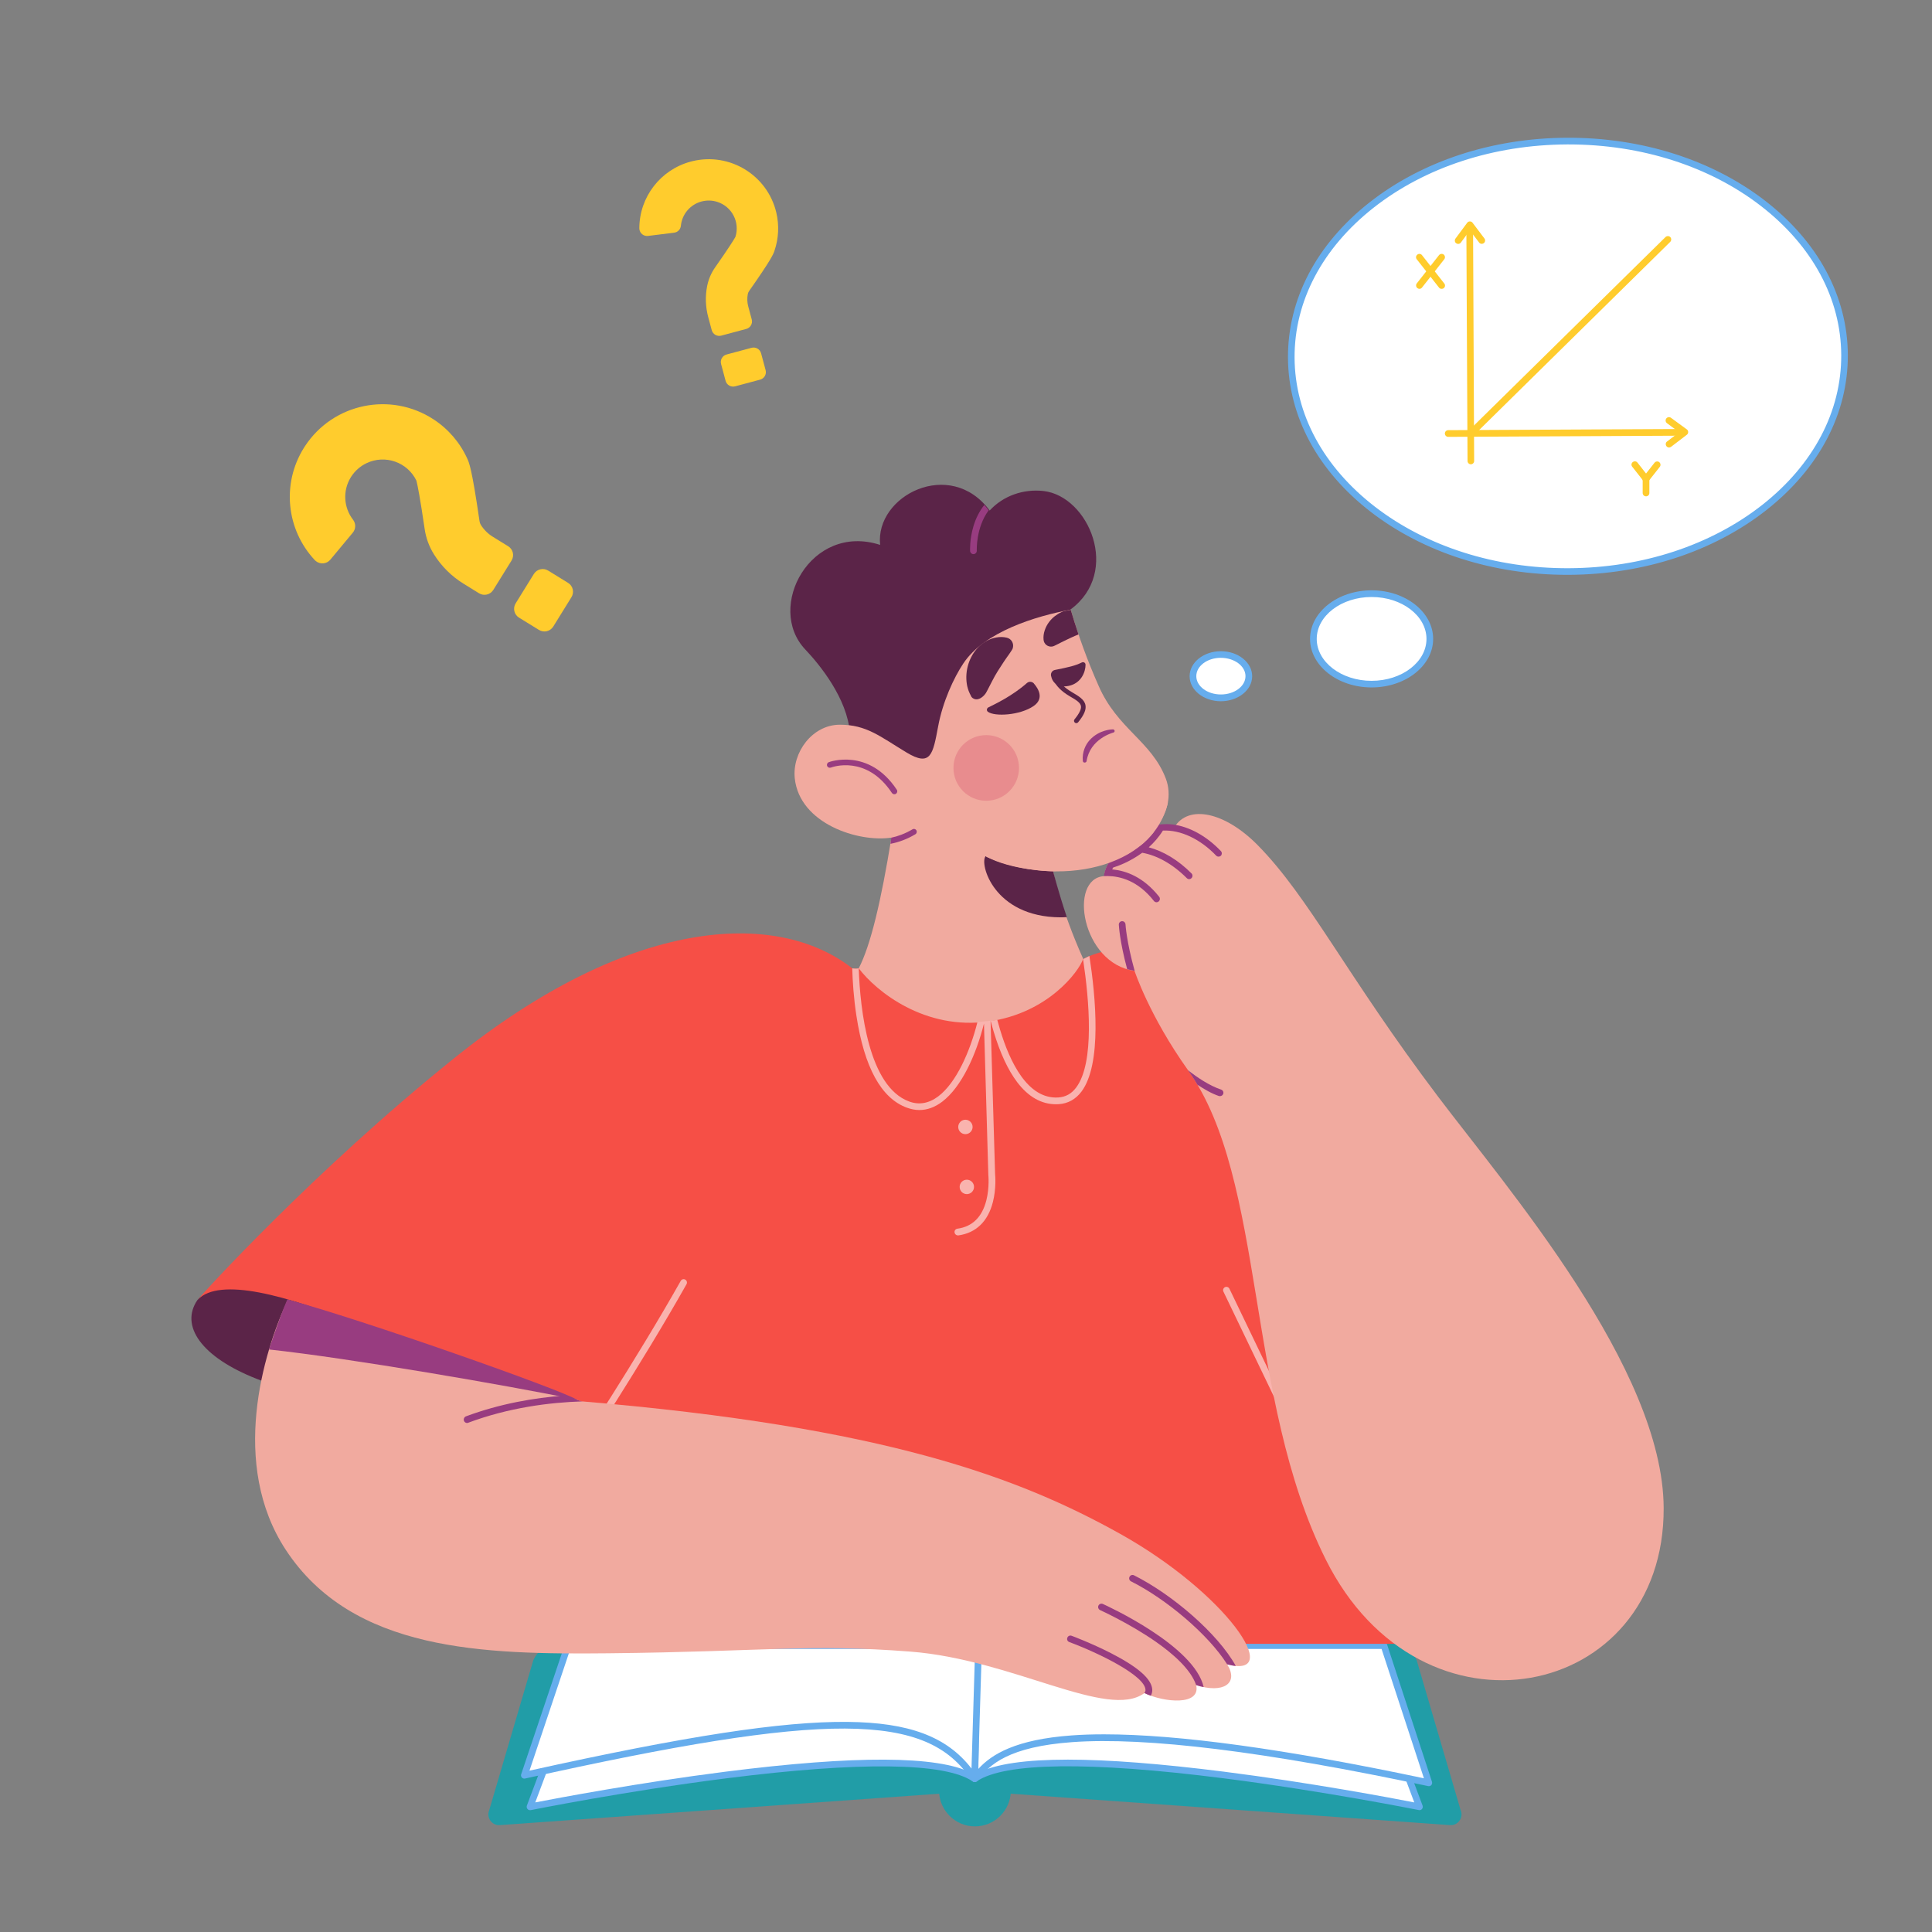 <svg width="170" height="170" viewBox="0 0 170 170" fill="none" xmlns="http://www.w3.org/2000/svg">
<rect x="0" y="0" width="170" height="170" fill="#808080" stroke="none"/>
<g clip-path="url(#clip0_418_3598)">
<path d="M127.59 160.595L85.787 157.606L43.984 160.595C43.275 160.646 42.765 159.922 43.053 159.263L46.922 146.098C47.35 145.136 48.303 144.522 49.351 144.53L85.927 144.796L122.23 144.53C123.279 144.522 124.231 145.136 124.659 146.098L128.521 159.271C128.808 159.922 128.299 160.646 127.59 160.595Z" fill="#219DA7"/>
<path d="M85.787 160.706C87.532 160.706 88.947 159.288 88.947 157.54C88.947 155.792 87.532 154.374 85.787 154.374C84.042 154.374 82.627 155.792 82.627 157.54C82.627 159.288 84.042 160.706 85.787 160.706Z" fill="#219DA7"/>
<path d="M85.787 156.504C91.9 152.333 124.903 158.982 124.903 158.982L121.248 149.234H85.927C85.927 149.234 85.787 156.482 85.787 156.504Z" fill="white"/>
<path d="M124.903 159.278C124.881 159.278 124.866 159.278 124.844 159.271C124.763 159.256 116.501 157.599 107.597 156.467C95.872 154.981 88.393 155.077 85.95 156.741C85.861 156.8 85.743 156.808 85.647 156.756C85.551 156.704 85.492 156.601 85.492 156.497C85.492 156.475 85.58 151.926 85.632 149.219C85.632 149.056 85.765 148.93 85.927 148.93H121.248C121.374 148.93 121.484 149.004 121.521 149.123L125.176 158.879C125.213 158.982 125.191 159.093 125.124 159.174C125.073 159.241 124.991 159.278 124.903 159.278ZM93.968 154.833C97.541 154.833 102.111 155.188 107.678 155.89C115.32 156.859 122.489 158.213 124.445 158.598L121.049 149.53H86.215C86.193 150.632 86.119 154.552 86.09 155.987C87.603 155.217 90.232 154.833 93.968 154.833Z" fill="#66ADED"/>
<path d="M85.787 156.504C87.825 153.598 93.17 149.936 125.73 156.867L121.78 144.796H85.927L85.787 156.504Z" fill="white"/>
<path d="M125.73 157.17C125.708 157.17 125.685 157.17 125.671 157.163C111.392 154.123 100.849 152.821 94.337 153.294C88.829 153.694 87.049 155.232 86.031 156.675C85.957 156.778 85.824 156.822 85.698 156.785C85.573 156.748 85.492 156.63 85.492 156.497L85.632 144.796C85.632 144.633 85.765 144.5 85.927 144.5H121.772C121.898 144.5 122.016 144.581 122.053 144.707L126.003 156.785C126.033 156.889 126.01 157 125.944 157.074C125.892 157.133 125.811 157.17 125.73 157.17ZM97.157 152.606C103.684 152.606 113.127 153.901 125.294 156.475L121.566 145.092H86.223L86.09 155.646C87.256 154.359 89.383 153.058 94.285 152.703C95.171 152.636 96.131 152.606 97.157 152.606Z" fill="#66ADED"/>
<path d="M85.75 156.504C79.637 152.333 46.634 158.982 46.634 158.982L50.289 149.234H85.61C85.61 149.234 85.75 156.482 85.75 156.504Z" fill="white"/>
<path d="M46.634 159.278C46.546 159.278 46.464 159.241 46.413 159.174C46.346 159.093 46.324 158.982 46.361 158.879L50.016 149.13C50.06 149.012 50.171 148.938 50.289 148.938H85.61C85.772 148.938 85.905 149.063 85.905 149.226C85.957 151.933 86.045 156.482 86.045 156.504C86.045 156.615 85.986 156.711 85.89 156.763C85.794 156.815 85.676 156.808 85.588 156.748C83.151 155.084 75.665 154.988 63.94 156.475C55.036 157.599 46.775 159.263 46.693 159.278C46.671 159.278 46.656 159.278 46.634 159.278ZM50.496 149.529L47.099 158.597C49.056 158.22 56.225 156.859 63.867 155.89C75.244 154.448 82.494 154.485 85.447 155.987C85.418 154.559 85.344 150.632 85.322 149.529H50.496Z" fill="#66ADED"/>
<path d="M85.75 156.504C81.778 150.358 73.058 150.217 46.139 156.201L49.971 144.796H86.104L85.75 156.504Z" fill="white"/>
<path d="M85.75 156.8C85.654 156.8 85.558 156.748 85.499 156.667C81.593 150.624 72.778 150.587 46.199 156.497C46.095 156.519 45.984 156.482 45.918 156.408C45.852 156.334 45.822 156.216 45.859 156.12L49.698 144.7C49.735 144.581 49.846 144.5 49.971 144.5H86.105C86.186 144.5 86.26 144.53 86.319 144.589C86.378 144.648 86.407 144.722 86.4 144.803L86.045 156.512C86.038 156.645 85.957 156.756 85.831 156.785C85.809 156.8 85.78 156.8 85.75 156.8ZM50.185 145.092L46.59 155.802C60.419 152.74 68.798 151.46 74.557 151.512C79.977 151.564 83.306 152.799 85.484 155.617L85.802 145.092H50.185Z" fill="#66ADED"/>
</g>
<g clip-path="url(#clip1_418_3598)">
<path d="M46.231 123.317C37.624 119.161 21.227 109.832 17.372 114.393C14.283 118.896 24.795 125.425 46.231 123.317Z" fill="#5B2448"/>
<path d="M142.725 126.11C137.296 124.503 123.253 116.641 120.877 126.036C119.406 122.669 125.659 128.011 122.679 131.224C123.032 134.51 123.135 144.635 122.929 144.643H49.24L52.602 137.347L56.633 129.64L56.663 129.5C56.663 129.5 56.626 129.477 56.545 129.426C56.28 129.264 55.574 128.844 54.529 128.24C54.096 127.989 53.61 127.709 53.073 127.399C52.308 126.965 51.44 126.471 50.491 125.948C50.388 125.889 50.278 125.83 50.175 125.771C49.402 125.344 48.578 124.894 47.718 124.422C47.504 124.305 47.291 124.187 47.078 124.076C46.57 123.803 46.055 123.523 45.525 123.243C45.29 123.118 45.054 122.993 44.812 122.868C40.714 120.716 36.072 118.424 31.762 116.641H31.754C25.141 113.907 19.307 112.374 17.409 114.357C17.402 114.364 17.402 114.364 17.394 114.371C17.762 113.892 27.605 103.053 39.853 93.201C55.39 80.651 68.323 79.988 74.995 85.205C75.025 85.227 75.466 85.242 75.561 85.205C79.21 85.191 95.314 84.38 95.314 84.38C104.347 79.664 130.117 92.574 142.725 126.11Z" fill="#F64F46"/>
<path d="M91.812 43.203C90.046 43.011 88.288 43.615 87.082 44.92C83.609 40.233 76.981 43.615 77.445 47.948C71.339 45.966 67.337 53.445 70.861 57.152C72.156 58.515 74.546 61.47 74.782 64.469C77.504 64.705 83.918 68.92 83.918 68.92C83.918 68.92 90.613 56.26 94.195 53.63C98.661 50.343 95.792 43.645 91.812 43.203Z" fill="#5B2448"/>
<path d="M102.582 68.508C103.119 69.922 102.795 71.654 101.522 72.958C98.219 76.348 92.665 76.665 92.665 76.665C92.665 76.665 93.276 79.826 95.313 84.373C94.909 85.515 92.209 89.14 87.008 89.877C81.373 90.68 77.106 87.239 75.561 85.205C76.613 83.172 77.526 79.31 78.438 73.703C75.539 74.145 70.36 72.487 69.934 68.493C69.691 66.216 71.471 63.777 73.891 63.769C76.246 63.762 77.452 64.816 79.762 66.209C81.91 67.505 82.087 66.371 82.55 63.909C82.955 61.728 83.933 59.628 84.757 58.39C86.611 55.59 91.128 54.212 94.217 53.645C94.879 55.922 95.696 58.154 96.66 60.328C98.322 64.153 101.324 65.206 102.582 68.508Z" fill="#F1AA9F"/>
<path d="M85.434 61.227L85.323 61.006C85.294 60.94 85.265 60.873 85.235 60.8C85.184 60.667 85.147 60.527 85.11 60.387C85.051 60.107 85.022 59.819 85.029 59.525C85.044 58.913 85.198 58.316 85.478 57.786C85.625 57.498 85.809 57.24 86.03 57.005C86.25 56.769 86.508 56.57 86.787 56.408C87.067 56.253 87.361 56.142 87.677 56.091C87.987 56.032 88.295 56.039 88.597 56.113C88.987 56.209 89.222 56.599 89.127 56.99C89.112 57.063 89.083 57.137 89.038 57.196L88.965 57.307C88.825 57.535 88.693 57.697 88.582 57.859C88.465 58.014 88.376 58.169 88.281 58.301C88.104 58.574 87.95 58.81 87.781 59.075C87.611 59.34 87.449 59.643 87.273 59.982L86.993 60.527C86.949 60.623 86.89 60.718 86.839 60.822C86.728 61.057 86.552 61.256 86.339 61.396C86.228 61.47 86.096 61.522 85.963 61.536C85.779 61.551 85.603 61.47 85.485 61.33C85.478 61.301 85.456 61.264 85.434 61.227Z" fill="#5B2448"/>
<path d="M86.957 62.251C87.582 61.942 89.09 61.227 90.362 60.1C90.539 59.945 90.811 59.96 90.973 60.136V60.144C91.378 60.608 91.9 61.478 90.936 62.133C89.745 62.944 87.523 63.077 86.92 62.627C86.824 62.553 86.809 62.413 86.883 62.318C86.905 62.288 86.927 62.266 86.957 62.251Z" fill="#5B2448"/>
<path d="M95.203 58.287C94.578 58.589 94.078 58.699 92.827 58.95C92.591 58.994 92.437 59.223 92.481 59.458C92.599 60.063 93.077 60.556 94.048 60.35C95.129 60.122 95.519 59.134 95.519 58.486C95.519 58.36 95.416 58.265 95.299 58.265C95.262 58.265 95.233 58.272 95.203 58.287Z" fill="#5B2448"/>
<path d="M80.637 73.061C80.564 72.944 80.409 72.899 80.292 72.973C79.63 73.364 78.99 73.592 78.423 73.71C78.401 73.887 78.379 74.064 78.357 74.248C79.129 74.1 79.865 73.813 80.542 73.408C80.667 73.334 80.704 73.179 80.637 73.061Z" fill="#983C80"/>
<path d="M92.319 54.72C92.143 54.949 92.01 55.207 91.922 55.479C91.834 55.745 91.797 56.025 91.826 56.305C91.863 56.666 92.18 56.924 92.54 56.894C92.606 56.887 92.672 56.872 92.739 56.843L92.849 56.791C93.07 56.695 93.232 56.592 93.393 56.518C93.548 56.437 93.695 56.371 93.827 56.305C94.092 56.179 94.32 56.069 94.578 55.958C94.681 55.914 94.791 55.87 94.901 55.826C94.659 55.111 94.431 54.381 94.217 53.659C94.004 53.696 93.791 53.74 93.57 53.785C93.349 53.873 93.143 53.983 92.952 54.123C92.709 54.278 92.496 54.484 92.319 54.72Z" fill="#5B2448"/>
<path d="M86.728 75.338C86.162 75.95 87.398 80.688 93.312 80.718C93.519 80.718 93.702 80.71 93.872 80.696C93.129 78.485 92.665 76.665 92.665 76.665C92.665 76.665 89.002 76.621 86.728 75.338Z" fill="#5B2448"/>
<path opacity="0.52" d="M86.78 70.46C88.373 70.46 89.664 69.167 89.664 67.572C89.664 65.976 88.373 64.683 86.78 64.683C85.187 64.683 83.896 65.976 83.896 67.572C83.896 69.167 85.187 70.46 86.78 70.46Z" fill="#E27280"/>
<path d="M78.717 69.885C78.857 69.878 78.96 69.753 78.953 69.613C78.953 69.569 78.938 69.524 78.909 69.488C76.444 65.766 72.965 67.049 72.928 67.063C72.796 67.115 72.729 67.262 72.781 67.395C72.832 67.528 72.979 67.586 73.105 67.542C73.23 67.491 76.246 66.4 78.482 69.775C78.541 69.849 78.622 69.893 78.717 69.885Z" fill="#983C80"/>
<path d="M94.718 63.629C94.776 63.629 94.828 63.6 94.865 63.556C95.387 62.914 95.586 62.45 95.512 62.052C95.424 61.551 94.909 61.249 94.32 60.903C92.989 60.129 92.981 59.348 92.981 59.34C92.981 59.23 92.893 59.134 92.783 59.134C92.672 59.127 92.577 59.215 92.577 59.326C92.577 59.37 92.555 60.343 94.114 61.257C94.703 61.595 95.063 61.824 95.115 62.126C95.159 62.391 94.975 62.774 94.548 63.298C94.475 63.386 94.49 63.511 94.578 63.585C94.622 63.622 94.666 63.637 94.718 63.629Z" fill="#5B2448"/>
<path d="M50.837 128.298C50.778 128.298 50.726 128.284 50.675 128.247C50.542 128.158 50.498 127.974 50.594 127.842C50.645 127.761 55.957 119.699 59.9 112.706C59.981 112.566 60.157 112.514 60.297 112.595C60.437 112.676 60.488 112.853 60.407 113.001C56.457 120.016 51.138 128.092 51.079 128.173C51.028 128.254 50.932 128.298 50.837 128.298Z" fill="#F9B3AE"/>
<path d="M53.566 145.475C42.546 145.586 31.011 145.335 25.133 136.353C20.227 128.859 23.125 119.058 25.325 114.379C26.825 114.762 33.049 117.179 35.579 118.129C42.303 120.657 50.351 122.956 51.116 123.302C77.938 125.55 89.708 130.038 98.528 134.945C107.863 140.14 113.094 147.782 107.981 146.448C109.033 148.128 107.628 149.042 105.252 148.276C105.671 150.103 102.449 149.816 100.698 148.976C97.476 151.363 89.141 146.028 80.108 145.328C71.008 144.628 67.506 145.328 53.566 145.475Z" fill="#F1AA9F"/>
<path d="M23.662 118.741C30.805 119.515 44.606 121.895 50.763 123.162C49.292 122.249 31.761 116.073 25.28 114.342C24.935 115.108 24.361 116.707 23.662 118.741Z" fill="#983C80"/>
<path d="M95.858 84.115C95.681 84.203 95.497 84.292 95.321 84.387C95.321 84.387 95.314 84.402 95.306 84.439C95.836 87.954 96.336 93.503 94.695 95.691C94.284 96.244 93.769 96.524 93.121 96.568C90.421 96.738 88.847 93.422 88.001 90.614C87.913 90.319 87.832 90.025 87.751 89.737C87.56 89.767 87.368 89.803 87.17 89.826C87.251 90.142 87.339 90.459 87.435 90.776C88.001 92.663 88.7 94.159 89.502 95.22C90.48 96.509 91.628 97.165 92.915 97.165C92.996 97.165 93.077 97.165 93.158 97.158C93.975 97.106 94.651 96.73 95.166 96.045C96.976 93.613 96.41 87.696 95.858 84.115Z" fill="#F9B3AE"/>
<path d="M87.162 89.811C87.096 89.818 87.037 89.826 86.971 89.833C86.853 89.848 86.743 89.862 86.633 89.87C86.611 89.87 86.596 89.877 86.574 89.877C86.383 89.899 86.192 89.914 86.008 89.929C85.346 92.559 84.132 95.286 82.557 96.472C81.734 97.091 80.873 97.246 79.997 96.922C76.43 95.618 75.686 88.853 75.561 85.205C75.385 85.242 75.186 85.235 74.988 85.205C75.025 86.37 75.12 87.851 75.356 89.369C76.047 93.915 77.54 96.642 79.799 97.467C80.167 97.6 80.534 97.674 80.895 97.674C81.586 97.674 82.263 97.43 82.91 96.937C84.603 95.654 85.89 92.817 86.581 90.069L86.964 103.34V103.362C86.964 103.362 87.082 104.482 86.787 105.632C86.412 107.098 85.552 107.938 84.242 108.115C84.08 108.137 83.97 108.285 83.992 108.447C84.014 108.594 84.139 108.705 84.286 108.705H84.33C85.882 108.491 86.934 107.474 87.368 105.764C87.67 104.571 87.575 103.451 87.56 103.311L87.162 89.811Z" fill="#F9B3AE"/>
<path d="M84.948 99.796C85.298 99.796 85.581 99.512 85.581 99.162C85.581 98.812 85.298 98.528 84.948 98.528C84.599 98.528 84.316 98.812 84.316 99.162C84.316 99.512 84.599 99.796 84.948 99.796Z" fill="#F9B3AE"/>
<path d="M85.36 48.479C85.368 48.634 85.5 48.759 85.654 48.759H85.669C85.831 48.752 85.956 48.611 85.949 48.449C85.949 48.42 85.861 46.438 86.993 44.905C86.868 44.736 86.743 44.581 86.611 44.433C86.184 44.971 85.861 45.605 85.647 46.334C85.309 47.484 85.36 48.442 85.36 48.479Z" fill="#983C80"/>
<path d="M108.18 113.399C108.106 113.251 107.937 113.192 107.79 113.259C107.643 113.332 107.584 113.502 107.65 113.649L118.243 135.682C118.295 135.785 118.398 135.852 118.508 135.852C118.552 135.852 118.596 135.844 118.633 135.822C118.78 135.749 118.839 135.579 118.773 135.432L108.18 113.399Z" fill="#F9B3AE"/>
<path d="M97.16 77.092C93.975 77.284 95.166 84.793 99.83 85.426C99.83 85.426 101.11 89.361 104.546 94.181C111.417 103.804 109.548 122.986 116.654 137.222C125.055 154.06 146.463 149.639 146.389 132.69C146.337 120.421 132.559 104.468 126.549 96.509C118.471 85.817 115.205 78.971 110.666 74.366C107.775 71.433 104.553 70.762 103.325 72.811C102.39 72.45 100.566 73.356 100.176 74.889C99.036 74.565 97.27 75.456 97.16 77.092Z" fill="#F1AA9F"/>
<path d="M85.073 105.072C85.423 105.072 85.706 104.788 85.706 104.438C85.706 104.088 85.423 103.804 85.073 103.804C84.724 103.804 84.441 104.088 84.441 104.438C84.441 104.788 84.724 105.072 85.073 105.072Z" fill="#F9B3AE"/>
<path d="M99.786 138.615C99.639 138.541 99.462 138.6 99.389 138.748C99.315 138.895 99.374 139.072 99.521 139.146C102.596 140.686 106.311 143.803 107.981 146.448C108.268 146.522 108.518 146.573 108.739 146.588C107.15 143.729 103.163 140.31 99.786 138.615Z" fill="#983C80"/>
<path d="M97.042 141.135C96.895 141.069 96.719 141.135 96.652 141.282C96.586 141.43 96.652 141.607 96.799 141.673C96.822 141.688 99.382 142.845 101.699 144.458C103.199 145.505 104.781 146.883 105.252 148.276C105.48 148.349 105.701 148.416 105.914 148.452C105.097 144.812 97.417 141.305 97.042 141.135Z" fill="#983C80"/>
<path d="M97.763 145.468C96.049 144.591 94.306 143.935 94.291 143.935C94.136 143.876 93.967 143.957 93.916 144.112C93.857 144.267 93.938 144.436 94.092 144.488C96.682 145.453 100.787 147.45 100.794 148.71C100.794 148.806 100.75 148.895 100.698 148.976C100.868 149.057 101.066 149.145 101.265 149.211C101.346 149.049 101.39 148.887 101.39 148.703C101.368 147.767 100.183 146.713 97.763 145.468Z" fill="#983C80"/>
<path d="M40.825 125.02C40.869 125.137 40.979 125.211 41.097 125.211C41.133 125.211 41.163 125.204 41.2 125.189C44.767 123.855 48.365 123.398 51.278 123.31C51.227 123.303 51.168 123.303 51.116 123.295C50.947 123.222 50.432 123.045 49.652 122.802C47.026 122.993 44.002 123.509 40.994 124.629C40.847 124.695 40.766 124.865 40.825 125.02Z" fill="#983C80"/>
<path d="M98.727 81.057C98.565 81.064 98.44 81.204 98.447 81.366C98.455 81.455 98.521 82.833 99.183 85.279C99.389 85.338 99.609 85.39 99.838 85.419C99.117 82.825 99.036 81.359 99.036 81.344C99.028 81.175 98.889 81.049 98.727 81.057Z" fill="#983C80"/>
<path d="M107.356 96.45C107.481 96.45 107.591 96.369 107.635 96.251C107.687 96.097 107.606 95.927 107.451 95.876C106.436 95.537 105.348 94.814 104.531 94.166C104.605 94.269 105.134 95.035 105.362 95.448C105.973 95.846 106.606 96.222 107.26 96.443C107.29 96.443 107.326 96.45 107.356 96.45Z" fill="#983C80"/>
<path d="M107.429 74.889C106.157 73.555 104.656 72.737 103.192 72.546C103.001 72.523 102.817 72.516 102.648 72.516C102.405 72.516 102.177 72.531 101.956 72.56C100.875 72.722 100.154 73.319 99.874 74.38C99.874 74.388 99.874 74.388 99.867 74.395V74.403H99.86C99.786 74.425 99.705 74.454 99.632 74.484C99.117 74.675 98.661 74.904 98.278 75.184C98.462 75.117 98.646 75.073 98.844 75.036C99.073 74.992 99.301 74.97 99.536 74.963C98.543 75.567 97.704 75.795 97.689 75.795C97.675 75.803 97.653 75.803 97.638 75.81C97.491 76.016 97.366 76.237 97.278 76.488C97.226 76.628 97.189 76.768 97.16 76.923C97.153 76.967 97.145 77.011 97.138 77.063V77.092C97.241 77.085 97.476 77.085 97.476 77.085C98.558 77.1 100.132 77.483 101.537 79.281C101.596 79.354 101.684 79.391 101.765 79.391C101.831 79.391 101.89 79.369 101.949 79.325C102.074 79.222 102.096 79.038 102 78.912C100.595 77.129 99.028 76.621 97.954 76.51C97.925 76.51 97.895 76.503 97.859 76.503C97.888 76.444 97.918 76.385 97.954 76.333C98.3 76.23 99.389 75.854 100.507 75.036C101.831 75.272 103.199 76.038 104.428 77.269C104.487 77.328 104.56 77.358 104.634 77.358C104.708 77.358 104.781 77.328 104.84 77.269C104.958 77.151 104.958 76.967 104.84 76.849C103.67 75.677 102.368 74.896 101.081 74.557C101.53 74.152 101.964 73.666 102.324 73.084C103.876 73.01 105.612 73.82 107.01 75.287C107.069 75.346 107.143 75.375 107.223 75.375C107.297 75.375 107.371 75.346 107.429 75.294C107.532 75.191 107.54 75.007 107.429 74.889ZM100.323 74.425C100.176 74.403 100.022 74.395 99.874 74.388C99.882 74.38 99.889 74.373 99.897 74.358C100.257 73.798 100.816 73.408 101.515 73.224C101.154 73.695 100.742 74.093 100.323 74.425Z" fill="#983C80"/>
<path d="M86.765 75.383C92.996 78.117 101.405 76.503 102.765 70.622L95.38 69.885L86.765 75.383Z" fill="#F1AA9F"/>
<path d="M95.439 67.1C95.431 67.1 95.424 67.1 95.416 67.1C95.328 67.093 95.284 67.019 95.277 66.938C95.21 66.194 95.512 65.523 95.88 65.125C96.719 64.197 97.851 64.182 97.866 64.182C97.954 64.16 98.05 64.204 98.072 64.278C98.102 64.352 98.05 64.44 97.962 64.462C97.881 64.484 95.909 65.022 95.608 66.982C95.593 67.049 95.519 67.1 95.439 67.1Z" fill="#983C80"/>
</g>
<g clip-path="url(#clip2_418_3598)">
<path d="M138.056 50.285C151.501 50.219 162.359 41.688 162.308 31.231C162.257 20.773 151.316 12.349 137.87 12.415C124.425 12.481 113.567 21.012 113.618 31.47C113.669 41.927 124.61 50.351 138.056 50.285Z" fill="white"/>
<path d="M137.896 50.58C131.391 50.58 125.268 48.621 120.638 45.058C115.951 41.451 113.353 36.621 113.331 31.468C113.309 26.314 115.848 21.47 120.506 17.811C125.135 14.175 131.302 12.15 137.867 12.12C144.431 12.091 150.621 14.049 155.287 17.642C159.975 21.249 162.572 26.079 162.594 31.232C162.617 36.386 160.07 41.237 155.419 44.889C150.79 48.526 144.623 50.55 138.051 50.58C138.007 50.58 137.948 50.58 137.896 50.58ZM138.029 12.709C137.977 12.709 137.926 12.709 137.874 12.709C131.435 12.739 125.393 14.719 120.867 18.275C116.363 21.816 113.89 26.498 113.912 31.468C113.934 36.43 116.451 41.09 120.992 44.594C125.555 48.106 131.611 50.028 138.051 49.998C144.49 49.969 150.525 47.988 155.058 44.432C159.562 40.891 162.035 36.209 162.013 31.24C161.991 26.278 159.474 21.617 154.933 18.113C150.407 14.623 144.409 12.709 138.029 12.709Z" fill="#66ADED"/>
<path d="M127.431 38.44C127.269 38.44 127.137 38.307 127.137 38.145C127.137 37.983 127.269 37.851 127.431 37.851L147.912 37.748C148.074 37.748 148.207 37.88 148.207 38.042C148.207 38.204 148.074 38.337 147.912 38.337L127.431 38.44Z" fill="#FFCC2D"/>
<path d="M128.307 21.463C128.248 21.463 128.182 21.441 128.13 21.404C127.998 21.308 127.976 21.124 128.071 20.992L129.102 19.6C129.161 19.527 129.242 19.482 129.337 19.482C129.426 19.482 129.521 19.527 129.573 19.6L130.618 20.984C130.714 21.117 130.691 21.301 130.559 21.397C130.427 21.492 130.243 21.47 130.147 21.338L129.337 20.27L128.543 21.345C128.491 21.419 128.395 21.463 128.307 21.463Z" fill="#FFCC2D"/>
<path d="M146.867 39.375C146.779 39.375 146.691 39.338 146.632 39.257C146.536 39.124 146.558 38.94 146.691 38.844L147.758 38.035L146.683 37.24C146.551 37.144 146.522 36.96 146.617 36.827C146.713 36.695 146.897 36.665 147.029 36.761L148.428 37.784C148.501 37.836 148.545 37.924 148.545 38.02C148.545 38.116 148.501 38.204 148.428 38.255L147.051 39.308C146.993 39.352 146.926 39.375 146.867 39.375Z" fill="#FFCC2D"/>
<path d="M129.426 40.854C129.264 40.854 129.131 40.722 129.131 40.56L129.028 20.071C129.028 19.909 129.161 19.777 129.323 19.777C129.484 19.777 129.617 19.909 129.617 20.071L129.713 40.56C129.72 40.715 129.588 40.847 129.426 40.854Z" fill="#FFCC2D"/>
<path d="M129.426 38.425C129.352 38.425 129.271 38.396 129.212 38.337C129.102 38.219 129.102 38.035 129.212 37.917L146.551 20.859C146.669 20.749 146.853 20.749 146.97 20.859C147.081 20.977 147.081 21.161 146.97 21.279L129.639 38.344C129.58 38.396 129.507 38.425 129.426 38.425Z" fill="#FFCC2D"/>
<path d="M120.69 60.202C123.519 60.202 125.812 58.419 125.812 56.219C125.812 54.019 123.519 52.236 120.69 52.236C117.861 52.236 115.568 54.019 115.568 56.219C115.568 58.419 117.861 60.202 120.69 60.202Z" fill="white"/>
<path d="M120.69 60.489C117.702 60.489 115.273 58.575 115.273 56.219C115.273 53.863 117.702 51.942 120.69 51.942C123.678 51.942 126.106 53.863 126.106 56.219C126.106 58.575 123.678 60.489 120.69 60.489ZM120.69 52.531C118.026 52.531 115.862 54.187 115.862 56.219C115.862 58.251 118.026 59.907 120.69 59.907C123.354 59.907 125.518 58.251 125.518 56.219C125.518 54.187 123.354 52.531 120.69 52.531Z" fill="#66ADED"/>
<path d="M107.421 61.409C108.774 61.409 109.872 60.556 109.872 59.502C109.872 58.449 108.774 57.596 107.421 57.596C106.068 57.596 104.97 58.449 104.97 59.502C104.97 60.556 106.068 61.409 107.421 61.409Z" fill="white"/>
<path d="M107.421 61.704C105.912 61.704 104.676 60.717 104.676 59.502C104.676 58.288 105.912 57.301 107.428 57.301C108.944 57.301 110.181 58.288 110.181 59.502C110.181 60.717 108.937 61.704 107.421 61.704ZM107.421 57.883C106.229 57.883 105.265 58.604 105.265 59.495C105.265 60.386 106.236 61.107 107.428 61.107C108.621 61.107 109.592 60.386 109.592 59.495C109.592 58.604 108.613 57.883 107.421 57.883Z" fill="#66ADED"/>
<path d="M126.85 25.416C126.762 25.416 126.673 25.379 126.622 25.306L124.664 22.817C124.561 22.692 124.583 22.501 124.716 22.405C124.841 22.302 125.032 22.324 125.128 22.457L127.085 24.945C127.188 25.07 127.166 25.262 127.034 25.357C126.982 25.401 126.916 25.416 126.85 25.416Z" fill="#FFCC2D"/>
<path d="M124.9 25.416C124.833 25.416 124.774 25.394 124.716 25.35C124.59 25.247 124.568 25.063 124.664 24.938L126.622 22.449C126.725 22.324 126.909 22.302 127.034 22.398C127.159 22.501 127.181 22.685 127.085 22.81L125.128 25.298C125.069 25.379 124.981 25.416 124.9 25.416Z" fill="#FFCC2D"/>
<path d="M144.844 42.437C144.755 42.437 144.667 42.4 144.608 42.319L144.601 42.312L143.622 41.068C143.519 40.943 143.541 40.751 143.673 40.656C143.806 40.56 143.983 40.575 144.086 40.707L145.072 41.966C145.167 42.099 145.145 42.283 145.02 42.378C144.969 42.415 144.902 42.437 144.844 42.437Z" fill="#FFCC2D"/>
<path d="M144.829 42.437C144.763 42.437 144.704 42.415 144.652 42.378C144.52 42.282 144.498 42.091 144.601 41.966L144.608 41.959L145.587 40.714C145.69 40.589 145.874 40.567 145.999 40.663C146.124 40.766 146.146 40.95 146.051 41.075L145.064 42.327C145.005 42.393 144.917 42.437 144.829 42.437Z" fill="#FFCC2D"/>
<path d="M144.836 43.674C144.674 43.674 144.542 43.541 144.542 43.38V42.128C144.542 41.966 144.674 41.834 144.836 41.834C144.998 41.834 145.131 41.966 145.131 42.128V43.38C145.131 43.549 144.998 43.674 144.836 43.674Z" fill="#FFCC2D"/>
</g>
<g clip-path="url(#clip3_418_3598)">
<path d="M45.012 49.321L43.408 51.906C43.142 52.335 42.579 52.467 42.149 52.202L40.805 51.372C39.744 50.721 38.849 49.835 38.188 48.782C37.755 48.09 37.473 47.316 37.361 46.508C36.976 43.86 36.734 42.641 36.643 42.299C35.857 40.663 33.89 39.972 32.25 40.757C31.71 41.015 31.25 41.416 30.921 41.915C30.905 41.94 30.889 41.965 30.873 41.99C30.148 43.155 30.225 44.648 31.066 45.733C31.326 46.07 31.317 46.543 31.044 46.87L29.07 49.243C28.749 49.631 28.174 49.686 27.785 49.365C27.756 49.342 27.729 49.316 27.703 49.289C25.182 46.601 24.781 42.56 26.725 39.431C26.763 39.369 26.802 39.308 26.843 39.247C29.32 35.483 34.386 34.435 38.158 36.906C39.45 37.752 40.475 38.947 41.114 40.35C41.277 40.702 41.523 41.234 42.187 45.812C42.203 45.946 42.247 46.076 42.316 46.193C42.583 46.617 42.944 46.973 43.371 47.235L44.715 48.065C45.145 48.33 45.278 48.892 45.012 49.321C45.012 49.321 45.012 49.321 45.012 49.321Z" fill="#FFCC2D"/>
<path d="M47.423 55.428L45.67 54.347C45.24 54.083 45.107 53.52 45.373 53.091L46.975 50.504C47.241 50.075 47.805 49.943 48.234 50.208L49.987 51.288C50.417 51.553 50.55 52.116 50.284 52.545L48.682 55.132C48.416 55.56 47.852 55.693 47.423 55.428Z" fill="#FFCC2D"/>
<path d="M65.664 28.944L63.464 29.533C63.1 29.631 62.725 29.415 62.627 29.051C62.627 29.051 62.627 29.051 62.627 29.051L62.321 27.912C62.077 27.016 62.044 26.076 62.224 25.165C62.344 24.567 62.588 24.002 62.941 23.505C64.091 21.866 64.585 21.078 64.71 20.846C65.122 19.554 64.406 18.173 63.11 17.762C62.684 17.627 62.228 17.61 61.792 17.714C61.771 17.719 61.749 17.724 61.728 17.73C60.735 17.994 60.011 18.846 59.912 19.867C59.881 20.184 59.633 20.436 59.316 20.475L57.024 20.759C56.65 20.806 56.308 20.541 56.261 20.168C56.258 20.14 56.256 20.113 56.256 20.085C56.263 17.334 58.119 14.929 60.783 14.219C60.836 14.205 60.888 14.191 60.942 14.178C64.222 13.394 67.518 15.412 68.304 18.685C68.573 19.805 68.518 20.979 68.146 22.069C68.054 22.344 67.915 22.76 65.927 25.591C65.867 25.673 65.824 25.766 65.802 25.865C65.73 26.232 65.743 26.61 65.841 26.971L66.147 28.11C66.245 28.473 66.029 28.847 65.664 28.944Z" fill="#FFCC2D"/>
<path d="M63.847 33.512L63.449 32.028C63.351 31.664 63.567 31.291 63.932 31.193L66.132 30.604C66.496 30.507 66.871 30.723 66.969 31.086L67.368 32.57C67.466 32.934 67.249 33.308 66.885 33.405L64.685 33.994C64.32 34.092 63.945 33.876 63.847 33.512Z" fill="#FFCC2D"/>
</g>
<defs>
<clipPath id="clip0_418_3598">
<rect width="85.63" height="16.213" fill="white" transform="translate(42.972 144.5)"/>
</clipPath>
<clipPath id="clip1_418_3598">
<rect width="129.546" height="107.667" fill="white" transform="translate(16.843 42.657)"/>
</clipPath>
<clipPath id="clip2_418_3598">
<rect width="57.926" height="49.583" fill="white" transform="translate(104.676 12.12)"/>
</clipPath>
<clipPath id="clip3_418_3598">
<rect width="42.972" height="41.556" fill="white" transform="translate(25.5 14.009)"/>
</clipPath>
</defs>
</svg>
